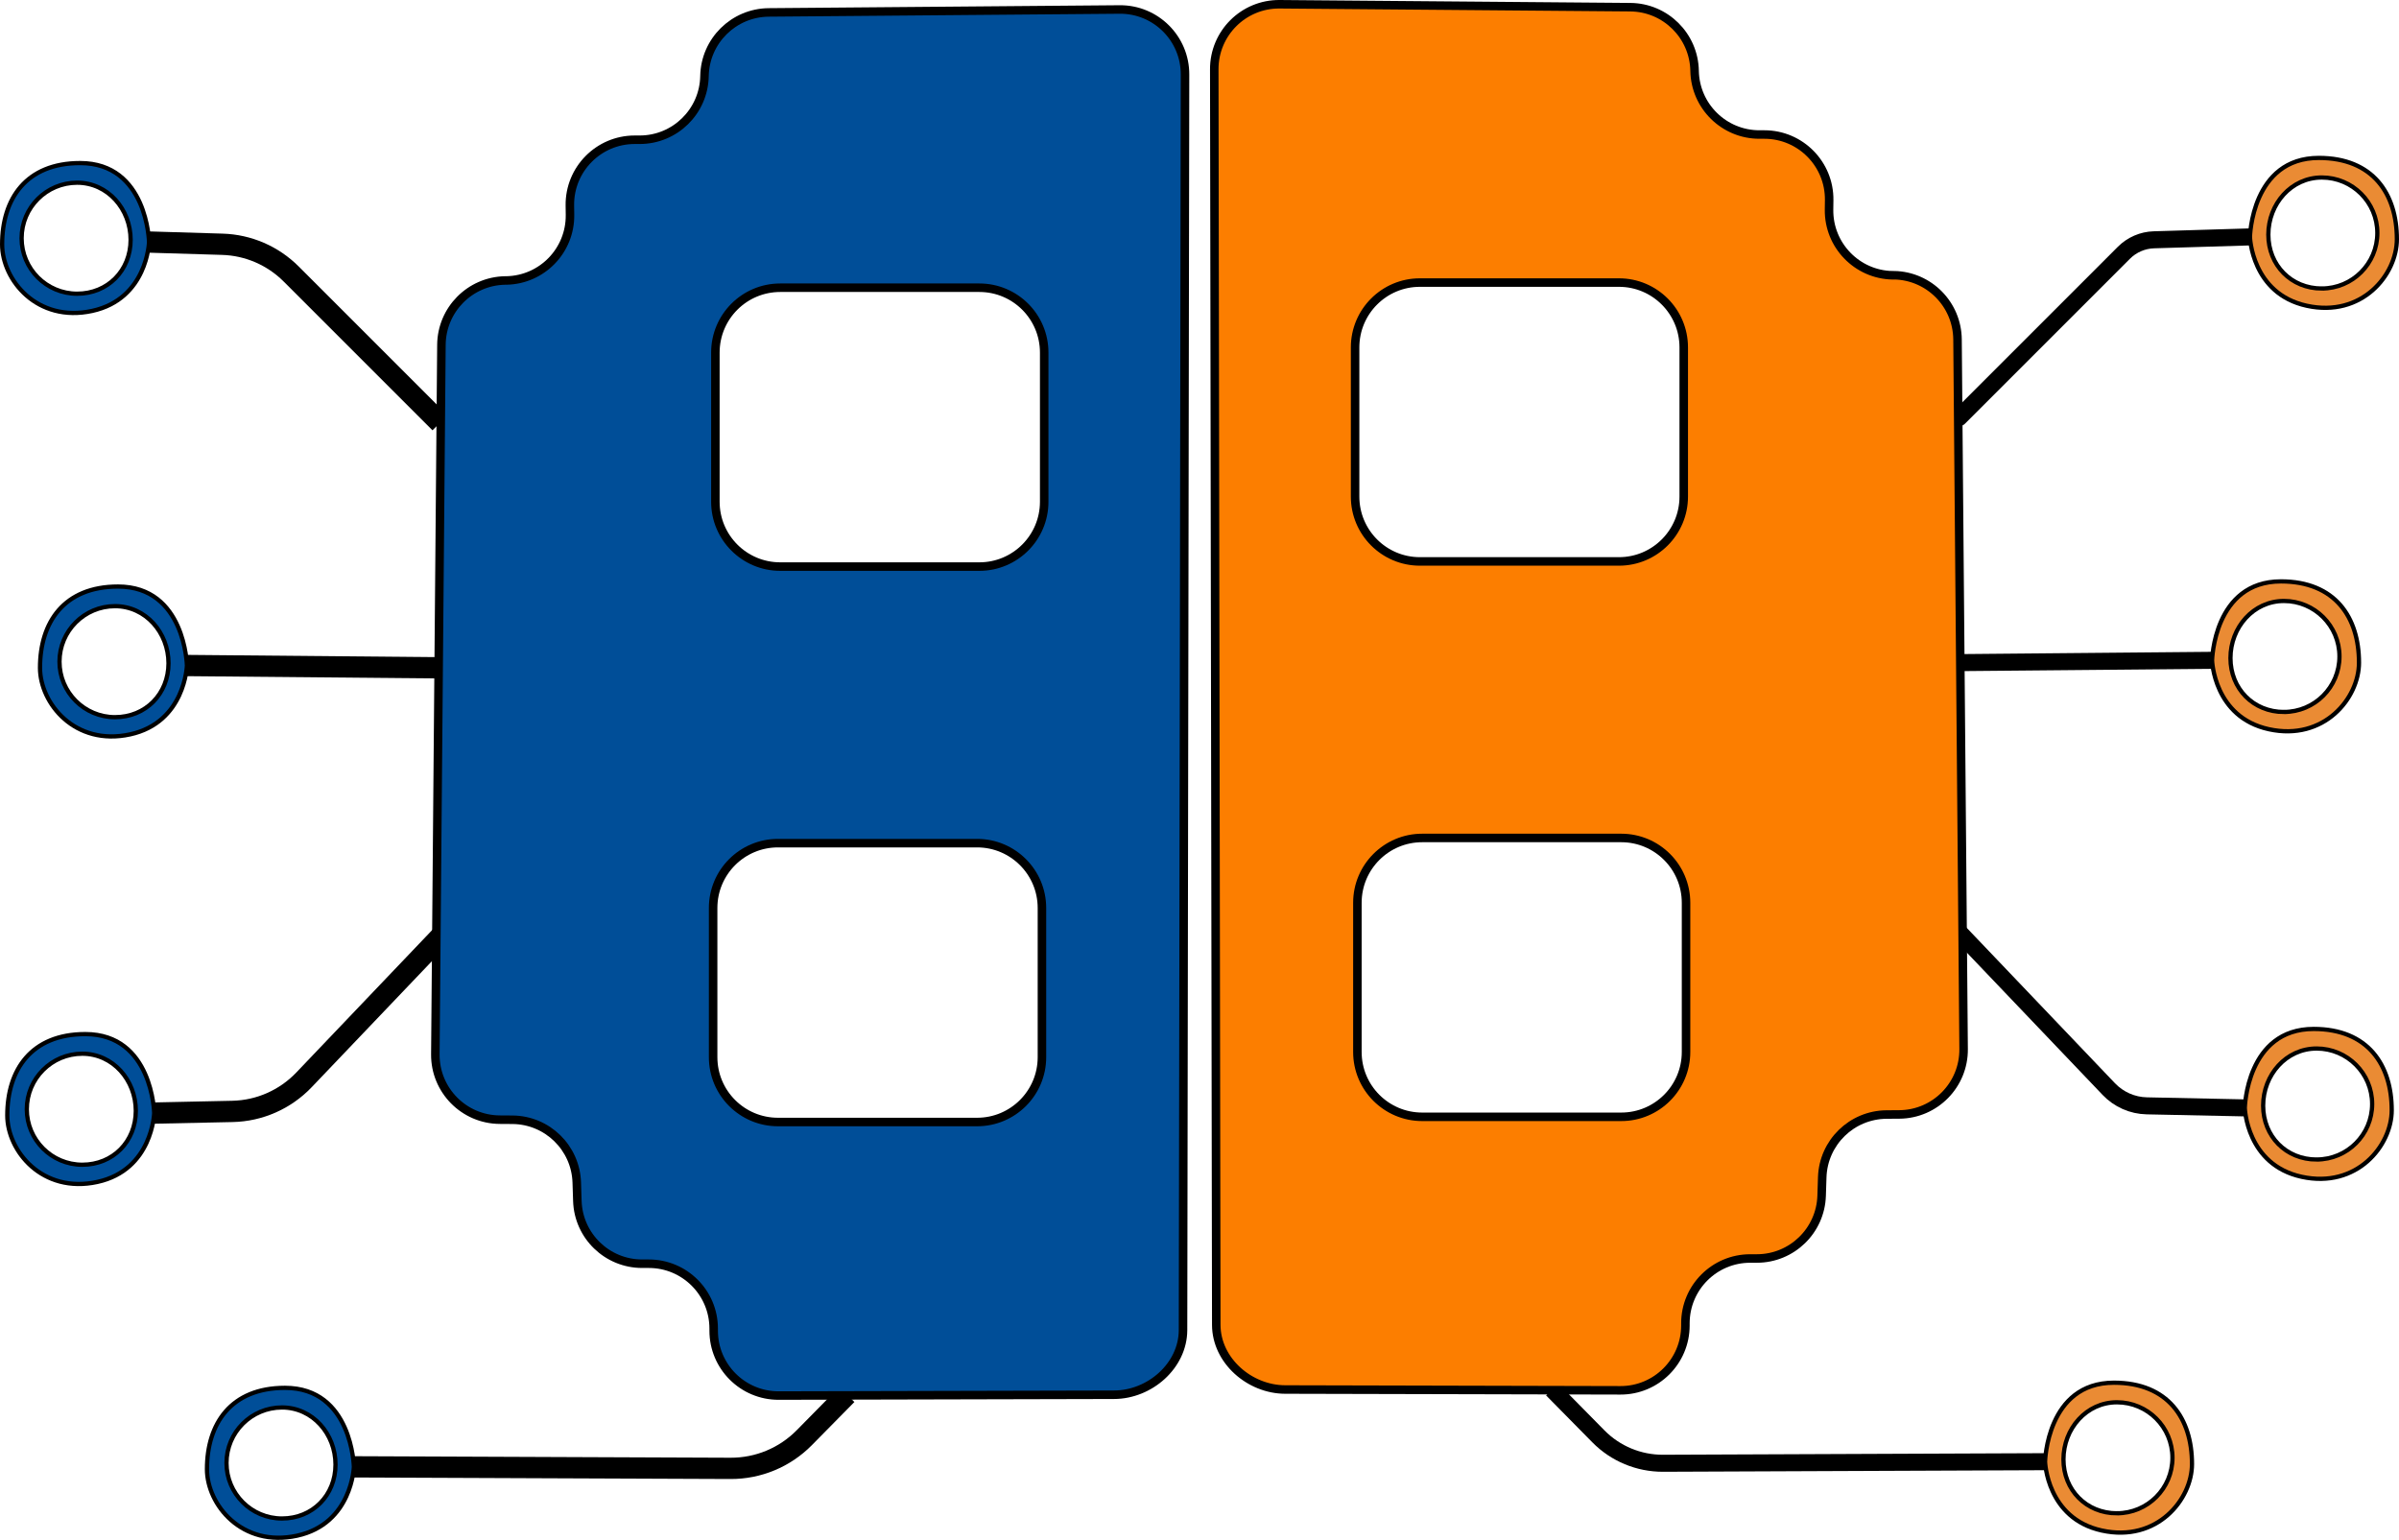<?xml version="1.0" encoding="UTF-8"?>
<svg id="Layer_2" data-name="Layer 2" xmlns="http://www.w3.org/2000/svg" viewBox="0 0 563.68 361.86">
  <defs>
    <style>
      .cls-1 {
        fill: #fc7e00;
      }

      .cls-1, .cls-2, .cls-3, .cls-4, .cls-5, .cls-6, .cls-7 {
        stroke: #000;
        stroke-miterlimit: 10;
      }

      .cls-1, .cls-6 {
        stroke-width: 2px;
      }

      .cls-2 {
        stroke-linecap: round;
      }

      .cls-2, .cls-5 {
        stroke-width: 4px;
      }

      .cls-2, .cls-5, .cls-7 {
        fill: none;
      }

      .cls-3, .cls-6 {
        fill: #004e98;
      }

      .cls-4 {
        fill: #ea8b34;
      }

      .cls-7 {
        stroke-width: 5px;
      }
    </style>
  </defs>
  <g id="ByteBazaar_Logo" data-name="ByteBazaar Logo">
    <g>
      <path class="cls-2" d="M528.66,55.67l-22.57.68c-2.65.08-5.17,1.17-7.05,3.05l-38.74,38.74"/>
      <path class="cls-4" d="M544.84,37.11c-15.78,0-16.18,18.56-16.18,18.56,0,0,.4,13.35,13.35,16.18,12.94,2.83,21.17-7.28,21.17-15.64,0-10.65-5.6-19.1-18.34-19.1ZM545.55,67.8c-7.2,0-12.57-5.47-12.57-12.67s5.37-13.42,12.57-13.42,13.04,5.84,13.04,13.04-5.84,13.04-13.04,13.04Z"/>
    </g>
    <g>
      <line class="cls-2" x1="519.76" y1="155.17" x2="451.4" y2="155.79"/>
      <path class="cls-4" d="M535.94,136.62c-15.78,0-16.18,18.56-16.18,18.56,0,0,.4,13.35,13.35,16.18,12.94,2.83,21.17-7.28,21.17-15.64,0-10.65-5.6-19.1-18.34-19.1ZM536.65,167.31c-7.2,0-12.57-5.47-12.57-12.67s5.37-13.42,12.57-13.42,13.04,5.84,13.04,13.04-5.84,13.04-13.04,13.04Z"/>
    </g>
    <g>
      <path class="cls-5" d="M527.45,260.34l-23.03-.48c-3.38-.07-6.6-1.49-8.93-3.94l-35.4-37.11"/>
      <path class="cls-4" d="M543.63,241.79c-15.78,0-16.18,18.56-16.18,18.56,0,0,.4,13.35,13.35,16.18,12.94,2.83,21.17-7.28,21.17-15.64,0-10.65-5.6-19.1-18.34-19.1ZM544.33,272.48c-7.2,0-12.57-5.47-12.57-12.67s5.37-13.42,12.57-13.42,13.04,5.84,13.04,13.04-5.84,13.04-13.04,13.04Z"/>
    </g>
    <g>
      <path class="cls-5" d="M480.52,343.48l-89.77.37c-5.69.02-11.16-2.25-15.16-6.3l-10.89-11.05"/>
      <path class="cls-4" d="M496.7,324.92c-15.78,0-16.18,18.56-16.18,18.56,0,0,.4,13.35,13.35,16.18,12.94,2.83,21.17-7.28,21.17-15.64,0-10.65-5.6-19.1-18.34-19.1ZM497.41,355.61c-7.2,0-12.57-5.47-12.57-12.67s5.37-13.42,12.57-13.42,13.04,5.84,13.04,13.04-5.84,13.04-13.04,13.04Z"/>
    </g>
    <path class="cls-1" d="M445.03,64.69h-.35c-8.36-.17-15.03-7.06-14.92-15.43l.03-2.22c.1-8.49-6.74-15.43-15.23-15.43h-1.16c-8.3,0-15.08-6.65-15.23-14.96h0c-.15-8.26-6.85-14.89-15.1-14.96l-82.4-.69c-8.49-.07-15.4,6.82-15.36,15.31l.47,295.05c.04,8.37,7.82,15.14,16.19,15.16l78.77.19c8.43.02,15.27-6.81,15.27-15.24v-.5c0-8.42,6.82-15.24,15.23-15.24h1.56c8.22,0,14.96-6.53,15.22-14.75l.14-4.33c.26-8.17,6.92-14.68,15.1-14.75l3.02-.02c8.41-.07,15.18-6.95,15.1-15.37l-1.43-166.74c-.07-8.25-6.68-14.94-14.92-15.1ZM333.63,66.4h46.76c8.41,0,15.23,6.82,15.23,15.24v35.05c0,8.42-6.82,15.24-15.23,15.24h-46.76c-8.41,0-15.23-6.82-15.23-15.24v-35.05c0-8.42,6.82-15.24,15.23-15.24ZM380.93,262.44h-46.76c-8.41,0-15.23-6.82-15.23-15.24v-35.05c0-8.42,6.82-15.24,15.23-15.24h46.76c8.41,0,15.23,6.82,15.23,15.24v35.05c0,8.42-6.82,15.24-15.23,15.24Z"/>
    <g>
      <path class="cls-7" d="M35.02,56.88l17.23.52c6.08.18,11.86,2.68,16.16,6.98l34.97,34.97"/>
      <path class="cls-3" d="M.5,57.42c0,8.36,8.22,18.47,21.17,15.64,12.94-2.83,13.35-16.18,13.35-16.18,0,0-.4-18.56-16.18-18.56-12.74,0-18.34,8.44-18.34,19.1ZM5.08,55.97c0-7.2,5.84-13.04,13.04-13.04s12.57,6.21,12.57,13.42-5.37,12.67-12.57,12.67-13.04-5.84-13.04-13.04Z"/>
    </g>
    <g>
      <line class="cls-7" x1="43.92" y1="156.39" x2="112.28" y2="157.01"/>
      <path class="cls-3" d="M9.4,156.93c0,8.36,8.22,18.47,21.17,15.64,12.94-2.83,13.35-16.18,13.35-16.18,0,0-.4-18.56-16.18-18.56-12.74,0-18.34,8.44-18.34,19.1ZM13.98,155.48c0-7.2,5.84-13.04,13.04-13.04,7.2,0,12.57,6.21,12.57,13.42,0,7.2-5.37,12.67-12.57,12.67-7.2,0-13.04-5.84-13.04-13.04Z"/>
    </g>
    <g>
      <path class="cls-7" d="M36.23,261.56l18.38-.39c6.36-.13,12.41-2.8,16.8-7.4l32.18-33.74"/>
      <path class="cls-3" d="M1.71,262.1c0,8.36,8.22,18.47,21.17,15.64,12.94-2.83,13.35-16.18,13.35-16.18,0,0-.4-18.56-16.18-18.56-12.74,0-18.34,8.44-18.34,19.1ZM6.3,260.65c0-7.2,5.84-13.04,13.04-13.04s12.57,6.21,12.57,13.42-5.37,12.67-12.57,12.67-13.04-5.84-13.04-13.04Z"/>
    </g>
    <g>
      <path class="cls-7" d="M83.15,344.69l88.49.36c6.52.03,12.77-2.57,17.34-7.21l9.99-10.14"/>
      <path class="cls-3" d="M48.63,345.23c0,8.36,8.22,18.47,21.17,15.64,12.94-2.83,13.35-16.18,13.35-16.18,0,0-.4-18.56-16.18-18.56-12.74,0-18.34,8.44-18.34,19.1ZM53.22,343.78c0-7.2,5.84-13.04,13.04-13.04s12.57,6.21,12.57,13.42-5.37,12.67-12.57,12.67-13.04-5.84-13.04-13.04Z"/>
    </g>
    <path class="cls-6" d="M103.72,81l-1.43,166.74c-.07,8.42,6.69,15.3,15.11,15.37l3.02.02c8.18.07,14.84,6.58,15.1,14.75l.14,4.33c.26,8.22,7,14.75,15.23,14.75h1.56c8.42,0,15.24,6.82,15.24,15.24v.5c0,8.43,6.84,15.26,15.27,15.24l78.81-.19c8.37-.02,16.16-6.79,16.2-15.16l.47-295.05c.04-8.49-6.87-15.38-15.36-15.31l-82.44.69c-8.26.07-14.96,6.7-15.11,14.96h0c-.15,8.31-6.93,14.96-15.23,14.96h-1.16c-8.49,0-15.34,6.94-15.24,15.43l.03,2.22c.1,8.37-6.56,15.25-14.93,15.42h-.35c-8.24.17-14.86,6.87-14.93,15.11ZM245.35,82.85v35.05c0,8.42-6.82,15.24-15.24,15.24h-46.78c-8.42,0-15.24-6.82-15.24-15.24v-35.05c0-8.42,6.82-15.24,15.24-15.24h46.78c8.42,0,15.24,6.82,15.24,15.24ZM167.56,248.42v-35.05c0-8.42,6.82-15.24,15.24-15.24h46.78c8.42,0,15.24,6.82,15.24,15.24v35.05c0,8.42-6.82,15.24-15.24,15.24h-46.78c-8.42,0-15.24-6.82-15.24-15.24Z"/>
  </g>
</svg>